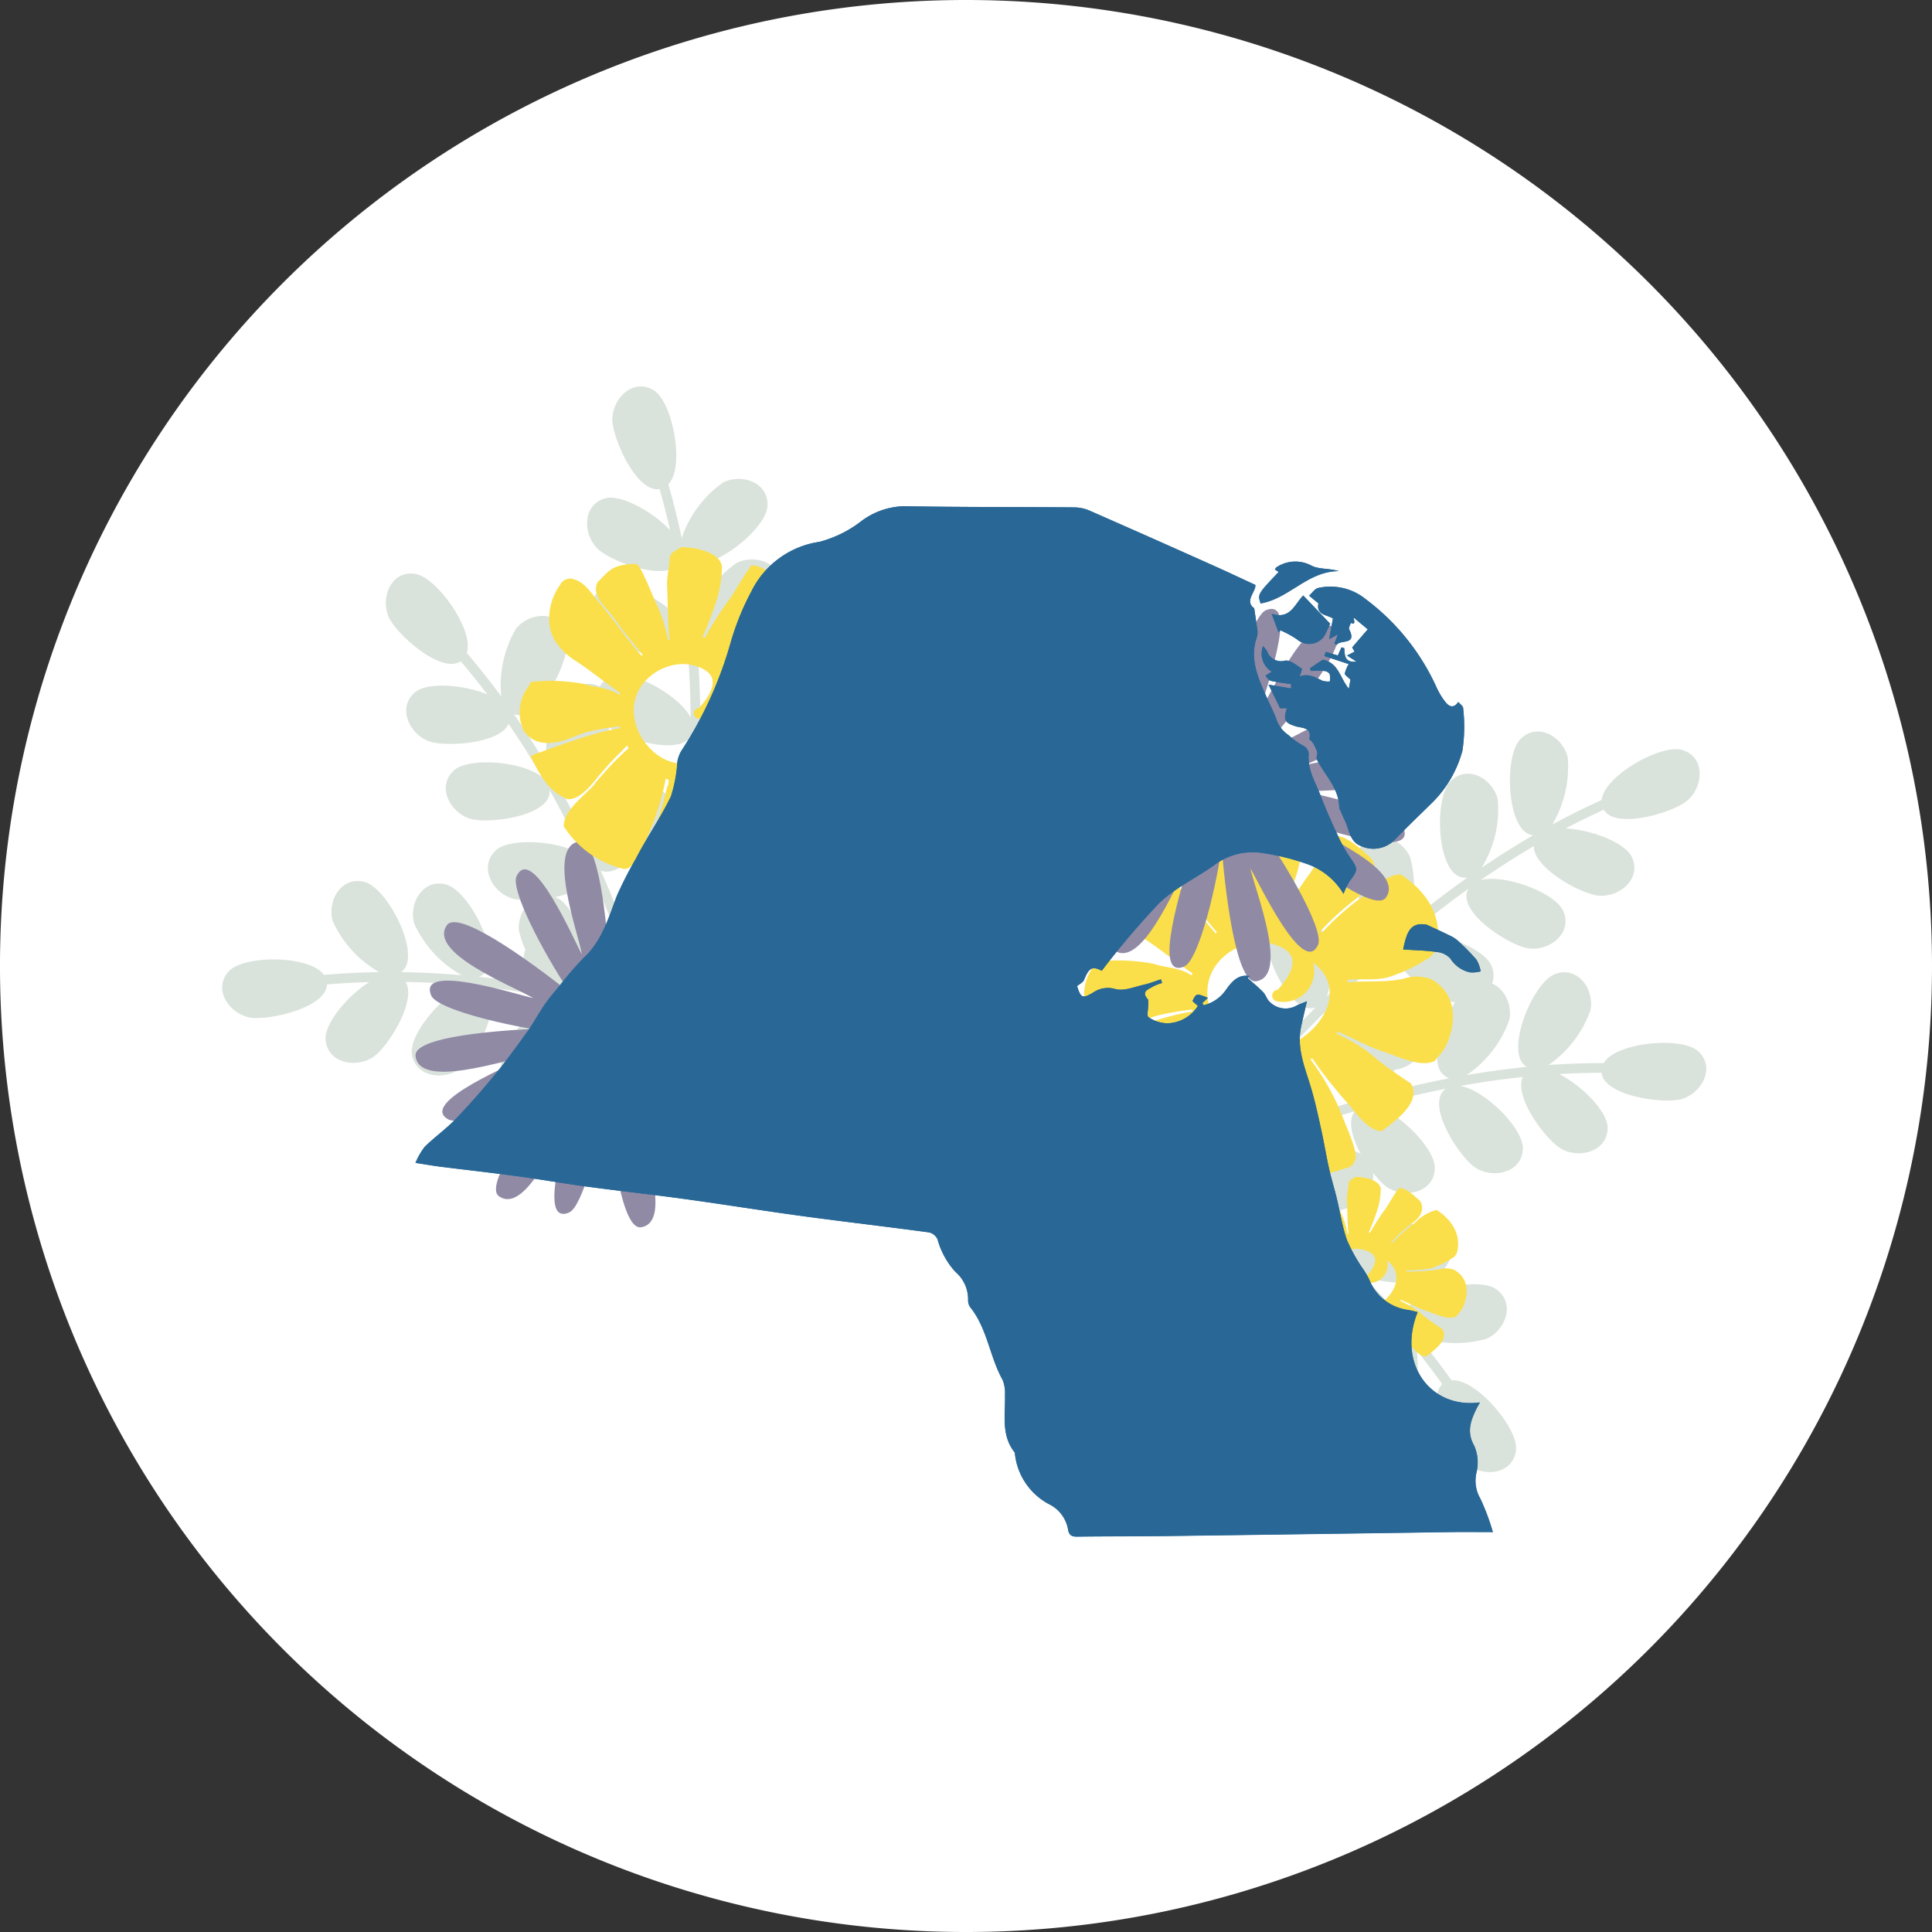 <svg xmlns="http://www.w3.org/2000/svg" xmlns:xlink="http://www.w3.org/1999/xlink" width="199.999" height="200" viewBox="0 0 199.999 200">
  <rect x="0" y="0" width="199.999" height="200" fill="#333333" stroke="none"/>
  <defs>
    <clipPath id="clip-path">
      <rect id="Rectangle_5257" data-name="Rectangle 5257" width="185.432" height="185.432" fill="none"/>
    </clipPath>
    <clipPath id="clip-path-2">
      <rect id="Rectangle_5261" data-name="Rectangle 5261" width="153.634" height="119.082" fill="none"/>
    </clipPath>
  </defs>
  <g id="Group_55045" data-name="Group 55045" transform="translate(-68.002 -170)">
    <g id="Group_52243" data-name="Group 52243" transform="translate(-39.998 -46.63)">
      <path id="Path_150511" data-name="Path 150511" d="M713.326,370.958a100,100,0,1,1-100-100,100,100,0,0,1,100,100" transform="translate(-405.327 -54.328)" fill="#fff"/>
      <g id="Group_52209" data-name="Group 52209" transform="translate(115.283 223.873)" opacity="0.8">
        <g id="Group_52208" data-name="Group 52208" transform="translate(0 0)">
          <g id="Group_52207" data-name="Group 52207" clip-path="url(#clip-path)">
            <path id="Path_150512" data-name="Path 150512" d="M703.767,368.654a92.716,92.716,0,1,1-92.715-92.715,92.716,92.716,0,0,1,92.715,92.715" transform="translate(-518.335 -275.938)" fill="#fff"/>
          </g>
        </g>
      </g>
    </g>
    <g id="Group_52249" data-name="Group 52249" transform="translate(91.002 210)">
      <g id="Group_52248" data-name="Group 52248" clip-path="url(#clip-path-2)">
        <path id="Path_150523" data-name="Path 150523" d="M22.622,24.553c.844-2.346-3.1-7.925-5.382-8.233-2.441-.329-3.559,2.426-2.7,4.457.725,1.723,5.428,5.985,7.46,4.6q1.43,1.683,2.755,3.431c-2.454-1.025-6.157-1.273-7.423-.27-1.924,1.524-.738,4.271,1.3,5.088,1.639.657,7.374.348,8.322-1.763q1.849,2.7,3.487,5.519c-2.023-1.675-7.591-2.09-9.121-.72-1.83,1.636-.485,4.311,1.6,5,1.838.613,8.537-.228,8.292-2.938q1.878,3.356,3.5,6.85c-2.086-1.619-7.525-2.006-9.036-.655-1.828,1.636-.485,4.311,1.6,5,1.742.581,7.844-.144,8.273-2.525q1.739,3.891,3.224,7.9c-1.74-1.883-7.786-2.41-9.391-.974-1.828,1.636-.485,4.311,1.6,5,1.777.593,8.1-.175,8.294-2.675,1.987,5.479,3.684,11.08,5.236,16.682.176.636,1.163.4.987-.239-1.535-5.538-3.212-11.07-5.168-16.49a1.839,1.839,0,0,0,.5.3c2.322.947,7.673-3.769,7.7-6.149.033-2.473-2.825-3.311-4.729-2.25-1.308.729-3.946,4.231-4.049,6.541q-1.509-4.05-3.255-7.991a1.957,1.957,0,0,0,.3.082c2.455.48,6.789-5.2,6.363-7.542-.442-2.436-3.4-2.7-5.063-1.291a11.684,11.684,0,0,0-2.735,6.265q-1.653-3.486-3.549-6.841a1.673,1.673,0,0,0,.89.252c2.5.031,5.746-6.341,4.91-8.576-.868-2.323-3.823-2.054-5.2-.363a11.516,11.516,0,0,0-1.505,7.121q-1.6-2.694-3.383-5.282a1.888,1.888,0,0,0,.486.071c2.5.032,5.746-6.34,4.91-8.576-.868-2.322-3.823-2.054-5.2-.363a11.586,11.586,0,0,0-1.525,7.006q-1.687-2.293-3.551-4.478" transform="translate(2.691 3.077)" fill="#dae3db"/>
        <path id="Path_150524" data-name="Path 150524" d="M40.19,10.132c1.738-1.786.454-8.5-1.5-9.721-2.085-1.309-4.243.737-4.3,2.939-.052,1.869,2.467,7.693,4.888,7.274q.606,2.124,1.089,4.263c-1.811-1.948-5.079-3.707-6.647-3.317-2.381.592-2.438,3.584-.923,5.17,1.221,1.277,6.569,3.368,8.306,1.837q.567,3.221.89,6.466c-1.148-2.361-6.045-5.042-8-4.428-2.343.734-2.224,3.725-.618,5.217,1.419,1.32,7.868,3.324,8.765.756q.321,3.832.354,7.685c-1.23-2.337-6.023-4.94-7.957-4.334-2.342.734-2.224,3.725-.617,5.218,1.345,1.249,7.2,3.112,8.576,1.122-.018,2.841-.136,5.685-.334,8.529-.8-2.436-6.09-5.415-8.146-4.771-2.342.732-2.224,3.723-.617,5.217,1.372,1.274,7.448,3.192,8.658,1-.458,5.81-1.229,11.611-2.134,17.353-.1.651.894.843,1,.191.894-5.677,1.655-11.409,2.117-17.151a1.847,1.847,0,0,0,.333.481c1.721,1.822,8.544-.258,9.558-2.412,1.052-2.237-1.2-4.182-3.375-4-1.492.122-5.341,2.22-6.392,4.28.2-2.873.321-5.749.342-8.621a1.967,1.967,0,0,0,.235.2c2.036,1.452,8.33-1.922,8.913-4.235.6-2.4-1.979-3.871-4.076-3.27a11.686,11.686,0,0,0-5.082,4.572q-.061-3.857-.4-7.7a1.685,1.685,0,0,0,.707.6c2.261,1.06,7.855-3.4,8.017-5.778.17-2.474-2.631-3.451-4.588-2.482a11.518,11.518,0,0,0-4.317,5.861c-.226-2.077-.52-4.148-.9-6.209a1.86,1.86,0,0,0,.414.266c2.261,1.063,7.853-3.4,8.017-5.776.17-2.473-2.631-3.451-4.588-2.482a11.59,11.59,0,0,0-4.287,5.747q-.587-2.785-1.38-5.546" transform="translate(6 0)" fill="#dae3db"/>
        <path id="Path_150525" data-name="Path 150525" d="M10.533,52.792c-1.418-2.05-8.25-2.082-9.828-.4-1.685,1.794-.093,4.306,2.057,4.79,1.824.411,8.025-.94,8.079-3.4q2.2-.187,4.393-.25c-2.261,1.4-4.614,4.27-4.534,5.885.122,2.451,3.048,3.083,4.9,1.9,1.487-.951,4.57-5.8,3.4-7.8q3.27.064,6.517.371c-2.538.673-6.111,4.962-5.886,7,.267,2.439,3.226,2.9,5,1.611,1.567-1.14,4.776-7.082,2.428-8.456q3.823.421,7.61,1.131c-2.531.758-6.006,4.96-5.785,6.974.27,2.439,3.226,2.9,5,1.61,1.485-1.078,4.44-6.467,2.752-8.2q4.176.849,8.3,1.97c-2.544.321-6.485,4.935-6.248,7.076.269,2.438,3.225,2.9,5,1.61,1.516-1.1,4.565-6.694,2.643-8.305,5.614,1.567,11.157,3.44,16.619,5.433.619.226,1-.714.379-.94-5.4-1.97-10.877-3.82-16.424-5.378a1.83,1.83,0,0,0,.537-.234c2.12-1.339,1.391-8.434-.528-9.843-1.992-1.463-4.336.374-4.578,2.542-.168,1.487,1.15,5.668,2.97,7.1-2.782-.75-5.58-1.422-8.4-1.995a2.057,2.057,0,0,0,.239-.194c1.818-1.719-.283-8.544-2.441-9.561-2.24-1.056-4.178,1.2-3.993,3.37a11.681,11.681,0,0,0,3.509,5.867q-3.8-.681-7.629-1.087a1.674,1.674,0,0,0,.723-.579c1.477-2.014-1.822-8.361-4.128-8.979-2.394-.643-3.892,1.918-3.318,4.024A11.522,11.522,0,0,0,24.8,52.818c-2.082-.177-4.17-.288-6.265-.316a1.867,1.867,0,0,0,.341-.354c1.477-2.015-1.821-8.361-4.126-8.979-2.394-.643-3.893,1.918-3.319,4.024A11.59,11.59,0,0,0,16.242,52.5q-2.848.041-5.709.288" transform="translate(0 8.132)" fill="#dae3db"/>
        <path id="Path_150526" data-name="Path 150526" d="M128.574,60.416c1.238-2.164,8.044-2.778,9.757-1.241,1.833,1.644.461,4.283-1.639,4.949-1.781.565-8.075-.252-8.34-2.7q-2.208,0-4.4.126c2.372,1.2,4.961,3.861,5.019,5.477.087,2.453-2.774,3.331-4.716,2.311-1.563-.821-5.047-5.388-4.054-7.479q-3.253.341-6.461.925c2.587.454,6.512,4.422,6.462,6.476-.059,2.454-2.967,3.163-4.844,2.031-1.66-1-5.363-6.647-3.142-8.217q-3.772.745-7.484,1.776c2.586.539,6.407,4.428,6.358,6.454-.061,2.454-2.967,3.165-4.846,2.032-1.572-.949-4.976-6.065-3.442-7.937q-4.089,1.2-8.107,2.671c2.563.1,6.883,4.363,6.831,6.516-.059,2.454-2.967,3.165-4.844,2.031-1.6-.968-5.121-6.279-3.343-8.048-5.459,2.04-10.823,4.381-16.094,6.831-.6.278-1.056-.627-.458-.9C82,72.075,87.3,69.765,92.7,67.739a1.837,1.837,0,0,1-.555-.188c-2.227-1.153-2.107-8.284-.315-9.852,1.861-1.629,4.351,0,4.779,2.141.294,1.468-.662,5.746-2.354,7.324,2.708-.986,5.439-1.894,8.195-2.7a2.042,2.042,0,0,1-.254-.172c-1.957-1.559-.447-8.537,1.616-9.734,2.142-1.242,4.266.837,4.267,3.017a11.691,11.691,0,0,1-3,6.145q3.725-1,7.509-1.733a1.67,1.67,0,0,1-.769-.516c-1.644-1.881,1.1-8.486,3.345-9.3,2.33-.845,4.042,1.578,3.65,3.726a11.524,11.524,0,0,1-4.445,5.765c2.058-.354,4.13-.643,6.215-.85a1.83,1.83,0,0,1-.371-.325c-1.643-1.881,1.1-8.486,3.345-9.3,2.33-.845,4.043,1.578,3.651,3.726a11.6,11.6,0,0,1-4.345,5.7q2.841-.2,5.712-.2" transform="translate(14.447 9.633)" fill="#dae3db"/>
        <path id="Path_150527" data-name="Path 150527" d="M126.705,37.136c.232-2.481,6.174-5.856,8.371-5.165,2.348.739,2.19,3.709.554,5.183-1.389,1.252-7.456,3.111-8.708,1q-2.01.915-3.952,1.934c2.658.115,6.114,1.463,6.836,2.91,1.093,2.2-1.148,4.18-3.338,4.054-1.763-.1-6.824-2.818-6.785-5.132q-2.819,1.657-5.5,3.514c2.543-.656,7.759,1.334,8.563,3.223.961,2.259-1.393,4.109-3.571,3.853-1.925-.225-7.631-3.834-6.259-6.182q-3.126,2.24-6.08,4.712c2.577-.579,7.666,1.383,8.459,3.247.961,2.259-1.392,4.109-3.571,3.853-1.822-.213-7.039-3.463-6.416-5.8q-3.226,2.785-6.276,5.785c2.376-.967,8.071,1.126,8.915,3.108.959,2.258-1.393,4.107-3.571,3.853-1.862-.219-7.26-3.6-6.372-5.947C93.876,63.25,89.96,67.6,86.174,72.012c-.429.5-1.221-.134-.792-.636,3.742-4.361,7.612-8.657,11.685-12.732a1.8,1.8,0,0,1-.584.058c-2.5-.128-5.343-6.67-4.361-8.839,1.021-2.253,3.964-1.8,5.237-.027.874,1.215,1.774,5.505.887,7.642q3.085-3.026,6.341-5.851a2.07,2.07,0,0,1-.3-.051c-2.426-.61-3.937-7.588-2.555-9.531,1.436-2.017,4.23-1,5.132.982a11.688,11.688,0,0,1-.185,6.833q2.976-2.454,6.119-4.684a1.668,1.668,0,0,1-.913-.15c-2.274-1.033-2.507-8.181-.8-9.851,1.771-1.733,4.333-.234,4.863,1.883a11.516,11.516,0,0,1-1.663,7.087c1.729-1.173,3.5-2.293,5.307-3.344a1.939,1.939,0,0,1-.471-.141c-2.274-1.033-2.507-8.181-.8-9.849,1.773-1.733,4.333-.235,4.865,1.882a11.589,11.589,0,0,1-1.6,6.99q2.5-1.359,5.118-2.545" transform="translate(16.099 5.674)" fill="#dae3db"/>
        <path id="Path_150528" data-name="Path 150528" d="M113.761,91.952c2.48-.25,6.934,4.931,6.68,7.22-.273,2.447-3.218,2.864-4.98,1.541-1.5-1.121-4.488-6.718-2.653-8.353q-1.284-1.8-2.658-3.506c.4,2.631-.259,6.282-1.541,7.267-1.945,1.5-4.323-.321-4.621-2.5-.239-1.749,1.453-7.238,3.732-7.644q-2.168-2.448-4.508-4.722c1.133,2.369.184,7.87-1.515,9.022-2.032,1.378-4.3-.575-4.469-2.762-.149-1.932,2.294-8.227,4.862-7.331q-2.8-2.637-5.794-5.06c1.064,2.418.119,7.788-1.559,8.926-2.032,1.377-4.3-.577-4.468-2.763-.141-1.831,2.044-7.575,4.458-7.414q-3.354-2.63-6.884-5.045c1.405,2.146.449,8.138-1.334,9.347-2.032,1.377-4.3-.577-4.468-2.763-.145-1.869,2.135-7.818,4.608-7.4-4.833-3.256-9.854-6.263-14.911-9.128-.574-.326-.1-1.224.471-.9,5,2.832,9.96,5.8,14.743,9.016a1.87,1.87,0,0,1-.17-.561c-.355-2.482,5.519-6.528,7.836-5.981,2.406.568,2.526,3.543,1.034,5.133-1.024,1.091-5.061,2.8-7.328,2.341q3.563,2.447,6.962,5.1a2,2,0,0,1-.007-.307c.131-2.5,6.688-5.325,8.86-4.342,2.256,1.021,1.8,3.958.024,5.226a11.689,11.689,0,0,1-6.741,1.133q2.98,2.448,5.773,5.1a1.665,1.665,0,0,1-.027-.925c.577-2.431,7.545-4.035,9.512-2.681,2.041,1.405,1.064,4.207-.912,5.136a11.533,11.533,0,0,1-7.274-.269q2.227,2.2,4.3,4.564a1.818,1.818,0,0,1,.049-.489c.575-2.431,7.545-4.035,9.511-2.681,2.042,1.405,1.065,4.207-.911,5.136a11.6,11.6,0,0,1-7.167-.221q1.815,2.193,3.483,4.532" transform="translate(13.497 10.937)" fill="#dae3db"/>
        <path id="Path_150529" data-name="Path 150529" d="M105.415,85.565c.584.618,1.31,1.836,2.2,1.865.7-.533,2.416-1.7,1.713-2.825.007,0-1.367-.889-2.007-1.433a9.028,9.028,0,0,0-2.382-1.5c.024-.038.046-.077.069-.115.927.385,1.758.874,2.724,1.185.787.253,2.209.971,3.024.54.137-.185.32-.385.405-.5.438-.495,1.493-3.081-.579-4.3a2.367,2.367,0,0,0-1.62-.065,24.252,24.252,0,0,1-3.35.227c0-.045-.011-.09-.017-.136a12.516,12.516,0,0,0,2.552-.209,9.9,9.9,0,0,0,2.36-1.167c.089-.109.182-.208.262-.323,0,0,1.043-2.453-1.968-4.5a.32.32,0,0,0-.169-.038,4.925,4.925,0,0,0-2.168,1.322,16.818,16.818,0,0,0-2.382,2.118c-.031-.027-.062-.055-.094-.081a16.616,16.616,0,0,1,2.1-1.914c.617-.476,1.2-.988,1.118-1.832a1.064,1.064,0,0,0-.468-.782s-1.258-1.263-1.963-1.089a1.7,1.7,0,0,1-.125.206c-.411.553-.775,1.26-1.265,1.972a20.9,20.9,0,0,0-1.547,2.416c-.051-.01-.1-.019-.153-.027a19.8,19.8,0,0,0,.739-1.865,7.816,7.816,0,0,0,.508-2.573c-.006-.893-1.479-1.273-2.394-1.3.128,0,.053,0-.176-.018-.359.244-.749.3-.77.793-.025.577-.185,1.114-.157,1.7.056,1.115.029,2.309.159,3.413-.034.01-.069.021-.1.033a8.831,8.831,0,0,0-.8-2.46c-.36-.83-.98-2.4-1.22-2.4a2.688,2.688,0,0,0-2.46,1.152c-.432.919.542,1.581,1.019,2.264.581.832,1.205,1.6,1.856,2.372-.025.021-.05.043-.074.065-.974-1.1-1.776-2.323-2.734-3.432-.462-.535-.844-1.22-1.548-1.434a.713.713,0,0,0-.915.344,3.76,3.76,0,0,0-.694,2.16,2.735,2.735,0,0,0,.33,1.333,4.227,4.227,0,0,0,1.255,1.286c1.01.64,1.931,1.424,2.925,2.091-.012.045-.023.09-.032.137a7.873,7.873,0,0,0-2.246-.692,11.773,11.773,0,0,0-3.388-.137,1.664,1.664,0,0,1-.185.321l0,.009-.017.013a2.733,2.733,0,0,0-.254,2.794,2.036,2.036,0,0,0,2.357.649c.593-.147,1.14-.445,1.732-.6a17.318,17.318,0,0,1,2.02-.347c.01.039.018.08.027.118A34.965,34.965,0,0,0,91.06,82c-.133.044-.317.183-.33.16a5.513,5.513,0,0,0,2.021,2.571c.044.014.246.128.276.143.693.146,1.436-.717,1.813-1.158a18.389,18.389,0,0,1,1.787-1.963l-.007-.011a2.478,2.478,0,0,0,.27-.277c.033.058.067.117.1.174a18.65,18.65,0,0,0-2.2,2.334c-.594.675-1.953,1.639-1.933,2.648a6.226,6.226,0,0,0,3.8,2.707c.571.125.988-.957,1.129-1.244a15.456,15.456,0,0,0,1.57-4.5c.064.025.131.046.2.068,0,.082-.011.165-.015.247a4.116,4.116,0,0,0-.225.806l-.023,0a9.189,9.189,0,0,1-.832,2.353c-.391.849-1.106,1.685-.638,2.655a2.1,2.1,0,0,0,.567.736,4.028,4.028,0,0,0,2.026.875c.08-.01.118.024.153-.013a4.7,4.7,0,0,0,.657-1.658,10.3,10.3,0,0,0,.358-1.827,15.3,15.3,0,0,0-.16-3.969l.147-.017c.258,1.233-.031,2.531.252,3.736.138.591.744,2.814,1.689,2.611.442-.1.55-.126.72-.177l1.5-.453c.2-.21.108.029.311-.394.214-.447-.483-1.878-.89-2.953a14.65,14.65,0,0,0-1.746-3.011c.036-.021.07-.045.106-.068a25.2,25.2,0,0,0,1.906,2.441m-6.753-3.622a3.178,3.178,0,0,1-.605-4.591,3.339,3.339,0,0,1,2.2-1.064,2.7,2.7,0,0,1,1.072.138q1.965.638.144,2.657a.342.342,0,0,0-.089.668,1.827,1.827,0,0,0,2.246-1.668,1.964,1.964,0,0,0-.056-.6c3.09,2.332-1.87,6.946-4.911,4.458" transform="translate(17.003 12.995)" fill="#fadf4a"/>
        <path id="Path_150530" data-name="Path 150530" d="M102,66.761c1.022,1.084,2.3,3.219,3.863,3.27,1.222-.933,4.233-2.98,3-4.95.013,0-2.4-1.559-3.519-2.513a15.89,15.89,0,0,0-4.175-2.636c.042-.067.082-.134.121-.2,1.625.675,3.081,1.532,4.774,2.077,1.379.445,3.872,1.7,5.3.947.239-.326.56-.678.711-.871.767-.867,2.615-5.4-1.015-7.547a4.151,4.151,0,0,0-2.841-.113c-1.941.465-3.9.2-5.87.4-.01-.08-.019-.159-.031-.239,1.494-.19,3.026.126,4.475-.367a17.4,17.4,0,0,0,4.137-2.045c.155-.193.317-.365.459-.567,0,0,1.826-4.3-3.45-7.883a.532.532,0,0,0-.295-.067c-1.348.118-2.783,1.487-3.8,2.316a29.4,29.4,0,0,0-4.175,3.715c-.053-.049-.109-.1-.165-.144a29.147,29.147,0,0,1,3.684-3.354c1.082-.833,2.11-1.732,1.958-3.212a1.86,1.86,0,0,0-.821-1.371s-2.2-2.212-3.438-1.909a3.478,3.478,0,0,1-.22.363c-.722.968-1.36,2.208-2.218,3.457a36.676,36.676,0,0,0-2.711,4.235c-.089-.018-.177-.034-.267-.049.505-1.071.912-2.186,1.3-3.269a13.728,13.728,0,0,0,.889-4.51c-.011-1.564-2.593-2.233-4.2-2.28.225.007.093,0-.308-.033-.63.428-1.314.535-1.352,1.391-.043,1.011-.325,1.951-.273,2.988.1,1.956.05,4.048.277,5.982-.059.018-.119.039-.178.059a15.506,15.506,0,0,0-1.41-4.312c-.632-1.455-1.718-4.2-2.139-4.206-2.84-.037-3.217,1.027-4.311,2.019-.757,1.61.951,2.771,1.787,3.967,1.018,1.459,2.113,2.8,3.251,4.157-.044.038-.087.075-.128.114-1.706-1.931-3.114-4.072-4.795-6.015-.81-.938-1.479-2.138-2.712-2.514a1.251,1.251,0,0,0-1.6.6,6.59,6.59,0,0,0-1.217,3.785,4.756,4.756,0,0,0,.58,2.336,7.348,7.348,0,0,0,2.2,2.254c1.774,1.121,3.386,2.5,5.126,3.666-.019.08-.038.159-.055.24-1.271-.857-2.554-.753-3.937-1.213a20.56,20.56,0,0,0-5.938-.239,3.009,3.009,0,0,1-.325.561l0,.018a.253.253,0,0,0-.029.021,4.786,4.786,0,0,0-.446,4.9c1,1.391,2.482,1.547,4.131,1.138,1.04-.257,2-.779,3.036-1.058a30.721,30.721,0,0,1,3.54-.609c.017.069.031.139.049.208-3.1.427-8,2.388-9.445,2.862-.235.077-.559.322-.58.281.938,1.765,1.694,3.465,3.542,4.508.076.026.43.226.484.251,1.215.256,2.518-1.255,3.178-2.029A31.929,31.929,0,0,1,86.6,60.08l-.013-.02a4.336,4.336,0,0,0,.473-.484c.057.1.115.2.177.3a32.527,32.527,0,0,0-3.855,4.092c-1.043,1.182-3.423,2.872-3.389,4.64a10.922,10.922,0,0,0,6.654,4.745c1,.219,1.732-1.677,1.979-2.179a27.079,27.079,0,0,0,2.753-7.891c.113.042.228.081.344.118-.008.145-.017.29-.026.435a7.146,7.146,0,0,0-.395,1.411l-.039,0A16.067,16.067,0,0,1,89.8,69.368c-.686,1.49-1.938,2.954-1.12,4.653a3.676,3.676,0,0,0,1,1.291c.354.335,2.466,1.66,3.55,1.532.138-.015.207.043.269-.023a8.234,8.234,0,0,0,1.152-2.907,17.913,17.913,0,0,0,.628-3.2A26.939,26.939,0,0,0,95,63.756c.087-.008.172-.019.258-.029.452,2.16-.055,4.436.441,6.548.243,1.035,1.305,4.932,2.96,4.576.776-.166.967-.22,1.264-.309l2.634-.794c.355-.369.189.05.546-.692.376-.782-.845-3.291-1.561-5.175a25.707,25.707,0,0,0-3.06-5.278c.062-.038.122-.078.184-.118A44.242,44.242,0,0,0,102,66.761M90.166,60.413c-2.4-1.963-3.32-5.591-1.062-8.048A5.875,5.875,0,0,1,92.96,50.5a4.782,4.782,0,0,1,1.881.243q3.445,1.118.251,4.658a.6.6,0,0,0-.156,1.171,3.2,3.2,0,0,0,3.936-2.925,3.456,3.456,0,0,0-.1-1.047c5.415,4.088-3.279,12.176-8.608,7.814" transform="translate(14.173 7.064)" fill="#fadf4a"/>
        <path id="Path_150531" data-name="Path 150531" d="M86.3,56.611c1.354-.566,3.074-7.024,3.876-12.253.5,6.02,1.655,14.063,3.555,13.786,3.444-.5-.007-9.154-.59-11.687.8,1.267,5.488,11.381,7.015,7.9.7-1.589-3.914-9.5-7.257-13.734,4.469,3.94,12.946,10.654,14.261,8.873,2.07-2.8-6.505-6.441-8.715-7.811,1.467.322,11.947,4.117,10.551.581-.478-1.211-5.591-2.806-10.378-3.784,5.675-.12,12.1-.707,11.988-2.413-.225-3.474-9.128-.728-11.7-.35,1.328-.7,11.784-4.558,8.438-6.359-1.482-.8-9.288,2.9-13.853,5.857,4.025-4.545,10.189-12.311,8.5-13.589-2.778-2.1-6.506,6.442-7.9,8.637.336-1.462,4.235-11.9.686-10.544-1.375.528-3.3,6.976-4.255,12.188C90.2,25.9,89.286,17.987,87.4,18.2c-3.459.4-.271,9.152.234,11.7-.764-1.291-5.14-11.541-6.773-8.109-.649,1.362,2.573,7.627,5.538,12.088-4.755-3.773-11.645-8.612-12.757-7.007-1.983,2.86,6.7,6.241,8.947,7.543-1.475-.277-12.064-3.753-10.563-.262.512,1.192,5.633,2.625,10.432,3.459C76.753,37.9,70.237,38.682,70.4,40.4c.329,3.465,9.144.451,11.7,0-1.307.739-11.641,4.912-8.241,6.612,1.474.737,8.879-3.022,13.387-6.08-3.882,4.641-9.962,12.756-8.212,14,2.84,2.011,6.308-6.636,7.632-8.872-.292,1.473-3.873,12.026-.367,10.56" transform="translate(13.293 3.436)" fill="#908aa5"/>
        <path id="Path_150532" data-name="Path 150532" d="M32.735,78.032c1.354-.566,3.074-7.024,3.876-12.253.5,6.02,1.655,14.063,3.555,13.786,3.444-.5-.007-9.154-.59-11.687.8,1.267,5.488,11.381,7.015,7.9.7-1.589-3.914-9.5-7.257-13.734C43.8,65.983,52.281,72.7,53.6,70.917c2.07-2.8-6.505-6.441-8.715-7.811,1.467.322,11.946,4.117,10.551.581-.478-1.211-5.591-2.806-10.378-3.784,5.675-.12,12.1-.707,11.988-2.413-.225-3.474-9.128-.728-11.7-.35,1.328-.7,11.784-4.558,8.438-6.359-1.482-.8-9.288,2.9-13.853,5.857,4.025-4.545,10.189-12.311,8.5-13.589-2.778-2.1-6.506,6.442-7.9,8.637.336-1.462,4.235-11.9.686-10.544-1.375.528-3.3,6.976-4.255,12.188-.326-6.012-1.238-13.922-3.124-13.706-3.459.4-.271,9.152.234,11.7-.764-1.291-5.14-11.541-6.773-8.109-.649,1.362,2.573,7.628,5.538,12.088-4.755-3.773-11.645-8.612-12.757-7.007-1.983,2.86,6.7,6.241,8.947,7.543-1.475-.277-12.064-3.753-10.563-.262.512,1.192,5.633,2.625,10.432,3.459-5.705.284-12.221,1.065-12.058,2.782.329,3.465,9.144.451,11.7,0-1.307.739-11.641,4.912-8.241,6.612,1.474.737,8.879-3.022,13.387-6.08-3.882,4.641-9.962,12.756-8.212,14,2.84,2.011,6.308-6.636,7.632-8.872-.292,1.473-3.873,12.026-.367,10.56" transform="translate(3.178 7.481)" fill="#908aa5"/>
        <path id="Path_150533" data-name="Path 150533" d="M50.87,41.183c.946,1,2.127,2.983,3.578,3.03,1.133-.865,3.924-2.762,2.783-4.588.012,0-2.22-1.444-3.26-2.329a14.752,14.752,0,0,0-3.87-2.442c.039-.062.076-.125.113-.187,1.505.625,2.856,1.419,4.424,1.925,1.278.413,3.588,1.579,4.912.877.221-.3.518-.627.659-.807.711-.8,2.424-5.006-.94-6.993a3.839,3.839,0,0,0-2.633-.1c-1.8.43-3.618.188-5.44.369-.01-.074-.018-.147-.029-.221,1.385-.176,2.8.117,4.147-.34a16.132,16.132,0,0,0,3.834-1.895c.144-.178.295-.338.424-.525,0,0,1.693-3.984-3.2-7.305h0a.5.5,0,0,0-.273-.061c-1.249.109-2.579,1.378-3.522,2.146a27.244,27.244,0,0,0-3.868,3.443c-.05-.045-.1-.089-.153-.133a26.939,26.939,0,0,1,3.414-3.108c1-.773,1.954-1.6,1.814-2.977a1.722,1.722,0,0,0-.761-1.27s-2.042-2.051-3.187-1.77a3,3,0,0,1-.2.336c-.669.9-1.26,2.046-2.055,3.2a34.034,34.034,0,0,0-2.512,3.924c-.082-.015-.164-.032-.247-.044.467-.994.844-2.027,1.2-3.03a12.762,12.762,0,0,0,.824-4.18c-.01-1.449-2.4-2.069-3.89-2.113.209.006.087,0-.284-.031-.585.4-1.217.5-1.253,1.289-.04.937-.3,1.808-.253,2.769.09,1.812.046,3.751.257,5.543-.056.017-.111.036-.165.055a14.338,14.338,0,0,0-1.307-3.994c-.586-1.349-1.592-3.893-1.983-3.9-2.631-.036-2.98.951-3.994,1.87-.7,1.492.882,2.569,1.656,3.677.944,1.351,1.958,2.59,3.014,3.852-.04.034-.081.07-.12.106-1.58-1.789-2.884-3.773-4.441-5.574-.751-.869-1.371-1.981-2.513-2.33a1.159,1.159,0,0,0-1.486.56,6.1,6.1,0,0,0-1.128,3.507,4.4,4.4,0,0,0,.537,2.165,6.8,6.8,0,0,0,2.038,2.089c1.643,1.039,3.136,2.315,4.749,3.4-.018.074-.036.147-.051.222-1.177-.794-2.366-.7-3.647-1.123a19.085,19.085,0,0,0-5.5-.222,2.833,2.833,0,0,1-.3.521l0,.017a.148.148,0,0,0-.027.02,4.433,4.433,0,0,0-.413,4.538c.927,1.289,2.3,1.434,3.828,1.053.964-.238,1.852-.72,2.814-.981a28.529,28.529,0,0,1,3.281-.562c.014.063.027.128.044.191-2.871.4-7.415,2.214-8.752,2.652-.219.073-.517.3-.537.26.869,1.636,1.57,3.211,3.281,4.176.071.025.4.209.449.233,1.125.238,2.332-1.164,2.945-1.881a29.849,29.849,0,0,1,2.9-3.188l-.012-.018a4.02,4.02,0,0,0,.439-.449c.053.1.107.189.164.282A30.105,30.105,0,0,0,33.611,38.6c-.967,1.1-3.173,2.662-3.141,4.3a10.122,10.122,0,0,0,6.166,4.4c.927.2,1.6-1.555,1.834-2.02a25.091,25.091,0,0,0,2.55-7.312c.1.039.213.075.32.109l-.025.4a6.656,6.656,0,0,0-.366,1.308l-.036,0A14.875,14.875,0,0,1,39.563,43.6c-.635,1.38-1.8,2.738-1.038,4.313a3.416,3.416,0,0,0,.923,1.2c.328.31,2.285,1.537,3.289,1.419.128-.014.193.04.25-.02a7.653,7.653,0,0,0,1.068-2.694,16.69,16.69,0,0,0,.581-2.966,24.959,24.959,0,0,0-.26-6.448c.081-.007.159-.018.239-.027.42,2-.051,4.111.409,6.069.225.959,1.21,4.57,2.744,4.241.718-.156.9-.2,1.17-.288l2.442-.735c.329-.342.175.046.505-.641.348-.725-.783-3.051-1.447-4.8A23.794,23.794,0,0,0,47.6,37.329l.171-.109a41.047,41.047,0,0,0,3.1,3.964M39.9,35.3c-2.22-1.819-3.077-5.181-.983-7.457a5.437,5.437,0,0,1,3.572-1.729,4.433,4.433,0,0,1,1.742.223q3.194,1.038.234,4.318a.554.554,0,0,0-.145,1.084,2.968,2.968,0,0,0,3.647-2.709,3.187,3.187,0,0,0-.09-.971C52.9,31.847,44.839,39.342,39.9,35.3" transform="translate(4.891 2.64)" fill="#fadf4a"/>
        <path id="Path_150534" data-name="Path 150534" d="M108.362,28.069c.078-.287.288-.777.213-.826-.541-.35-1.183-.906-1.712-.83A1.516,1.516,0,0,1,105,25.465a3.257,3.257,0,0,0-.433-.555,2.187,2.187,0,0,0,.907,2.651c-.2.125-.429.267-.659.409.172.183.317.48.521.528.7.165,1.419.243,2.133.354,0,.147.007.3.012.445l-2.341-.392c.383.78.78,1.589,1.2,2.444h.707c-.422,1.217-.208,1.534.936,1.877.607.183,1.673.077,1.385,1.308-.018.078.238.195.313.325a4.58,4.58,0,0,1,.489,1c.069.247-.128.593-.023.8.836,1.655,2.33,3,2.313,5.054,0,.026.043.051.056.081.169.379.323.766.508,1.138.466.946.5,2.208,1.657,2.67a3.1,3.1,0,0,0,3.633-.75c1.19-1.229,2.428-2.413,3.65-3.612a11.934,11.934,0,0,0,3.243-5.48,16.5,16.5,0,0,0,.076-4.432c0-.206-.316-.407-.5-.63-.509.742-.988.442-1.343-.008a7.407,7.407,0,0,1-.938-1.574,23.548,23.548,0,0,0-7.309-9.068,5.791,5.791,0,0,0-4.9-1.153c-.355.073-.635.524-.95.8.227.188.455.373.68.564.1.086.289.2.277.266-.209,1.186.856,1.134,1.511,1.53-.121.66-.241,1.309-.394,2.136l.911-.493c-.15.388-.259.672-.367.956l.241.139c.354-.6,2.143.089,1.286-1.623-.076-.152.111-.437.175-.66.657.306.189-.527.315-.53l1.437,1.2L113.8,25.049l.25.437-.78.4c.38.247.6.39.982.636-1.3.119-1.208-.706-1.272-1.4l-.287-.086c-.15.336-.3.672-.379.848l-1.242-.378-.153.434,2.525.835a3.125,3.125,0,0,0-.405.971c-.01.176.327.369.584.632-.033.184-.094.52-.17.946-.926-1.122-1.065-2.7-2.7-3l-1.316.881c.026.089.053.18.081.269.473,0,.95-.03,1.419.014a.727.727,0,0,1,.533.316,2.128,2.128,0,0,1,.013.769,2.227,2.227,0,0,1-.743-.068c-.758-.354-1.484-.816-2.374-.441m-4.591-9.487c-1.553-.717-2.905-1.359-4.274-1.97q-6.478-2.9-12.972-5.757a4.114,4.114,0,0,0-1.575-.3c-5.857-.045-11.716-.017-17.573-.118a7.675,7.675,0,0,0-4.321,1.488,12.124,12.124,0,0,1-4.416,2.2,9.352,9.352,0,0,0-7.012,5.08,27.216,27.216,0,0,0-2.165,5.324,40.584,40.584,0,0,1-5.106,11.245,3.293,3.293,0,0,0-.409,1.116,14.783,14.783,0,0,1-.663,3.583c-1.062,2.215-2.5,4.244-3.62,6.435a39.622,39.622,0,0,0-2,3.918c-.839,2.21-1.512,4.594-3.367,6.329a32.342,32.342,0,0,0-2.526,2.911c-.536.64-1.081,1.277-1.554,1.962-.634.918-1.158,1.913-1.808,2.819-1.093,1.523-2.2,3.041-3.387,4.488-1.293,1.574-2.64,3.111-4.055,4.576-.987,1.022-2.166,1.857-3.181,2.854a7.47,7.47,0,0,0-.95,1.655c1,.155,1.759.291,2.526.388,2.674.336,5.352.631,8.021.994,2.359.319,4.7.739,7.063,1.057,3.413.459,6.838.832,10.249,1.3,4.082.562,8.151,1.22,12.234,1.774,4.357.59,8.726,1.095,13.084,1.685a1.291,1.291,0,0,1,.869.728,8.211,8.211,0,0,0,1.852,3.362,3.715,3.715,0,0,1,1.31,2.882,1.233,1.233,0,0,0,.222.776c1.777,2.212,2,5.112,3.349,7.518a3.6,3.6,0,0,1,.246,1.594c.059,2.008-.424,4.1.98,5.887a.4.4,0,0,1,.052.195,6.7,6.7,0,0,0,3.638,5.247,3.6,3.6,0,0,1,1.857,2.555c.109.619.376.755.951.748,3.181-.039,6.364-.024,9.545-.065q14.587-.189,29.173-.405c1.472-.02,2.945,0,4.308,0a23.477,23.477,0,0,0-1.3-3.468,3.679,3.679,0,0,1-.392-2.727,4.345,4.345,0,0,0-.243-2.745c-.788-1.4-.386-2.538.2-3.758.111-.228.24-.446.39-.724-5.121.685-8.587-4.021-6.447-9.344a8.989,8.989,0,0,0-1.072-.241,5.019,5.019,0,0,1-3.924-3.115,8.2,8.2,0,0,0-.77-1.286,17.587,17.587,0,0,1-1.561-2.854c-.479-1.394-.7-2.877-1.047-4.318-.246-1.01-.561-2.007-.787-3.022-.3-1.342-.521-2.7-.816-4.043-.3-1.38-.6-2.765-.993-4.122-.613-2.132-1.578-4.2-1.1-6.5.175-.846.384-1.686.61-2.674-.447.184-.793.292-1.1.461a2.309,2.309,0,0,1-2.726-.386c-.306-.246-.411-.726-.693-1.018-.5-.518-1.068-.975-1.606-1.458l.18-.225c-1.233-.185-1.856.637-2.466,1.487A3.939,3.939,0,0,1,98.441,62.1l-.158-.216.575-.549c-1.189-.483-1.189-.483-1.589.332l.559.5a3.84,3.84,0,0,1-3.131,1.8,3.563,3.563,0,0,1-1.983-.632c-.195-.117-.021-.837-.025-1.28,0-.2.05-.465-.055-.586-.712-.83.1-1.018.553-1.311a4.852,4.852,0,0,1,.942-.366c-.043-.125-.087-.25-.13-.374a17.806,17.806,0,0,1-1.7.544c-1,.22-2.1.7-3,.466a2.7,2.7,0,0,0-2.329.371c-1.089.641-1.261.548-1.648-.684.254-.215.615-.373.719-.634.516-1.286.86-1.455,1.838-.953a84.814,84.814,0,0,1,5.927-6.988c1.661-1.6,3.871-2.614,5.767-3.985a6.588,6.588,0,0,1,5.036-1.2,24.434,24.434,0,0,1,4.527,1.126,7.11,7.11,0,0,1,3.77,3.09,7.071,7.071,0,0,1,.632-1.312c.883-1.176.879-1.266.049-2.458a14.891,14.891,0,0,1-1.24-2.2c-.638-1.373-1.264-2.756-1.8-4.17-.524-1.383-1.377-2.675-1.248-4.265a1.016,1.016,0,0,0-.4-.844,8,8,0,0,1-1.694-1.191,3.194,3.194,0,0,1-1.28-1.725c-.26-.7-.611-1.362-.912-2.046-.906-2.06-1.915-4.1-1.05-6.455a1.828,1.828,0,0,0-.006-.806c-.082-.665-.19-1.327-.3-2.095-1.058-.747.212-1.745.117-2.407m15.3,37.724c1.228.083,2.362.1,3.476.263a2.136,2.136,0,0,1,1.417.685,3.23,3.23,0,0,0,1.994,1.419,3.17,3.17,0,0,0,1.144-.1,3.822,3.822,0,0,0-.436-1.205,22.981,22.981,0,0,0-1.915-1.951,3.173,3.173,0,0,0-.785-.517c-.8-.4-1.618-.767-2.429-1.147-1.865-.378-2.134,1.07-2.466,2.551m-7.563-33.725c-1.033-1.084-1.888-1.983-2.776-2.916-.9.894-1.316,2.513-3.268,1.9.3.812.509,1.366.716,1.921l.181-.221a11.009,11.009,0,0,1,1.711.931,1.914,1.914,0,0,0,2.829-.32,10.089,10.089,0,0,0,.607-1.295m-5.321-5.343c-2.18,2.294-2.18,2.294-1.866,3.251,2.945-.491,4.869-3.336,8.084-3.343-.994-.316-2.091-.162-2.862-.592a3.52,3.52,0,0,0-3.55.176c-.078.037-.125.143-.2.238l.4.27" transform="translate(3.178 1.97)" fill="#296896"/>
        <path id="Path_150535" data-name="Path 150535" d="M103.771,18.582c.1.662-1.173,1.661-.115,2.407.113.768.22,1.43.3,2.095a1.827,1.827,0,0,1,0,.806c-.864,2.355.145,4.4,1.051,6.455.3.684.651,1.348.912,2.046a3.194,3.194,0,0,0,1.28,1.725,7.937,7.937,0,0,0,1.694,1.191,1.019,1.019,0,0,1,.4.844c-.128,1.591.724,2.883,1.248,4.265.536,1.414,1.161,2.8,1.8,4.17a14.784,14.784,0,0,0,1.24,2.2c.829,1.192.835,1.283-.05,2.458a7.065,7.065,0,0,0-.631,1.312,7.117,7.117,0,0,0-3.771-3.09,24.4,24.4,0,0,0-4.526-1.126,6.578,6.578,0,0,0-5.036,1.2c-1.9,1.371-4.107,2.386-5.767,3.985a84.6,84.6,0,0,0-5.929,6.988c-.977-.5-1.321-.333-1.837.953-.1.26-.465.418-.719.634.386,1.232.559,1.324,1.647.684a2.707,2.707,0,0,1,2.33-.371c.9.238,2-.246,3-.466.577-.127,1.131-.359,1.7-.544.044.125.087.25.13.374a4.841,4.841,0,0,0-.94.366c-.457.294-1.266.481-.554,1.31.1.122.052.388.055.586,0,.445-.169,1.165.025,1.282a3.588,3.588,0,0,0,1.983.632,3.84,3.84,0,0,0,3.131-1.8l-.558-.5c.4-.816.4-.816,1.588-.333l-.575.55c.053.071.106.144.158.216a3.931,3.931,0,0,0,2.253-1.542c.61-.85,1.233-1.673,2.466-1.487l-.18.225c.54.483,1.106.939,1.607,1.458.281.291.388.772.692,1.018a2.308,2.308,0,0,0,2.726.385c.313-.168.657-.276,1.106-.46-.227.988-.436,1.827-.61,2.674-.474,2.309.49,4.372,1.1,6.5.39,1.356.69,2.741.993,4.122.294,1.343.516,2.7.814,4.043.227,1.015.541,2.01.787,3.022.352,1.441.569,2.923,1.049,4.318a17.5,17.5,0,0,0,1.561,2.854,8.237,8.237,0,0,1,.77,1.286,5.018,5.018,0,0,0,3.923,3.115,8.83,8.83,0,0,1,1.074.241c-2.141,5.324,1.324,10.029,6.447,9.344-.151.278-.281.5-.39.724-.588,1.22-.99,2.36-.2,3.758a4.353,4.353,0,0,1,.243,2.745,3.668,3.668,0,0,0,.392,2.727,23.34,23.34,0,0,1,1.295,3.468c-1.364,0-2.835-.017-4.308,0q-14.585.2-29.171.405c-3.181.042-6.364.026-9.546.065-.574.007-.84-.128-.95-.748a3.6,3.6,0,0,0-1.858-2.556,6.7,6.7,0,0,1-3.637-5.246.4.4,0,0,0-.052-.195c-1.405-1.786-.92-3.879-.98-5.887a3.635,3.635,0,0,0-.246-1.594c-1.346-2.406-1.573-5.306-3.349-7.518a1.234,1.234,0,0,1-.223-.776,3.715,3.715,0,0,0-1.31-2.882,8.2,8.2,0,0,1-1.851-3.362,1.29,1.29,0,0,0-.87-.728c-4.357-.59-8.726-1.095-13.084-1.685-4.082-.554-8.152-1.211-12.233-1.774-3.412-.468-6.836-.842-10.249-1.3-2.36-.317-4.7-.738-7.064-1.058-2.669-.361-5.347-.656-8.02-.993-.768-.1-1.529-.233-2.526-.388a7.423,7.423,0,0,1,.95-1.655c1.014-1,2.193-1.832,3.181-2.854,1.415-1.465,2.76-3,4.054-4.576,1.189-1.447,2.3-2.965,3.388-4.489.649-.9,1.173-1.9,1.807-2.818.473-.685,1.019-1.322,1.555-1.962a32.329,32.329,0,0,1,2.525-2.911c1.856-1.736,2.529-4.119,3.368-6.329a39.265,39.265,0,0,1,2-3.92c1.119-2.19,2.558-4.219,3.619-6.434a14.841,14.841,0,0,0,.665-3.583,3.244,3.244,0,0,1,.409-1.116A40.618,40.618,0,0,0,49.463,24.53a27.143,27.143,0,0,1,2.165-5.324,9.345,9.345,0,0,1,7.012-5.08,12.133,12.133,0,0,0,4.416-2.2,7.672,7.672,0,0,1,4.321-1.488c5.856.1,11.716.073,17.573.118a4.123,4.123,0,0,1,1.575.3q6.5,2.846,12.972,5.757c1.367.611,2.721,1.253,4.273,1.97" transform="translate(3.178 1.97)" fill="#296896"/>
        <path id="Path_150536" data-name="Path 150536" d="M93.187,27.975c0-.149-.008-.3-.012-.445q.444-.392.89-.783c.889-.374,1.614.087,2.374.441a2.186,2.186,0,0,0,.742.068,2.121,2.121,0,0,0-.013-.768.719.719,0,0,0-.531-.316c-.47-.045-.946-.015-1.421-.015-.027-.089-.053-.18-.081-.269l1.317-.881c1.632.3,1.773,1.878,2.7,3,.077-.427.137-.762.17-.946-.257-.264-.593-.457-.584-.632a3.154,3.154,0,0,1,.405-.971l-2.525-.835.153-.434c.422.13.845.258,1.242.378.08-.176.229-.511.38-.846l.285.084c.064.694-.029,1.519,1.272,1.4-.382-.246-.6-.389-.982-.636l.781-.4-.251-.437,1.613-1.877-1.437-1.2c-.126,0,.344.836-.314.53-.065.223-.252.508-.176.66.857,1.712-.932,1.025-1.285,1.623l-.243-.139c.109-.284.218-.567.367-.956l-.909.493c.152-.827.271-1.477.392-2.136-.655-.4-1.72-.344-1.511-1.529.012-.071-.176-.182-.277-.266-.225-.19-.453-.377-.679-.564.314-.277.593-.729.95-.8a5.789,5.789,0,0,1,4.9,1.153A23.548,23.548,0,0,1,108.2,27.79a7.407,7.407,0,0,0,.938,1.574c.355.451.836.75,1.345.008.187.223.5.424.5.631a16.494,16.494,0,0,1-.076,4.431,11.934,11.934,0,0,1-3.243,5.48c-1.222,1.2-2.46,2.384-3.65,3.612a3.1,3.1,0,0,1-3.633.75c-1.158-.461-1.19-1.724-1.657-2.67-.183-.372-.338-.758-.508-1.138-.013-.03-.056-.055-.055-.081.015-2.048-1.478-3.4-2.315-5.053-.106-.209.092-.555.023-.8a4.58,4.58,0,0,0-.489-1c-.075-.13-.33-.246-.313-.323.288-1.232-.777-1.126-1.385-1.309-1.144-.344-1.358-.66-.936-1.877l.014-.448c.214-.176.606-.347.612-.529.027-1.02.731-.95,1.384-.908.432.029.852.2,1.285.264a5.892,5.892,0,0,0,1-.062c-.819-.654-1.853.082-2.266-.707l-1.625.3Z" transform="translate(17.476 3.292)" fill="#296896"/>
        <path id="Path_150537" data-name="Path 150537" d="M102.832,49.436c.332-1.481.6-2.929,2.466-2.551.811.38,1.626.751,2.429,1.146a3.177,3.177,0,0,1,.785.518,23.328,23.328,0,0,1,1.915,1.95,3.84,3.84,0,0,1,.436,1.207,3.146,3.146,0,0,1-1.145.1,3.224,3.224,0,0,1-1.992-1.418,2.137,2.137,0,0,0-1.417-.685c-1.114-.162-2.249-.18-3.476-.263" transform="translate(19.417 8.842)" fill="#296896"/>
        <path id="Path_150538" data-name="Path 150538" d="M97.43,21.115a9.857,9.857,0,0,1-.607,1.3,1.912,1.912,0,0,1-2.828.319,10.82,10.82,0,0,0-1.712-.93l-.18.22c-.207-.554-.414-1.109-.717-1.92,1.953.612,2.367-1.007,3.269-1.9.887.932,1.743,1.832,2.775,2.915" transform="translate(17.256 3.437)" fill="#296896"/>
        <path id="Path_150539" data-name="Path 150539" d="M92.314,16.332l-.4-.27c.078-.1.125-.2.2-.237a3.52,3.52,0,0,1,3.55-.177c.77.43,1.868.276,2.862.592-3.215.007-5.139,2.852-8.084,3.343-.314-.956-.314-.956,1.866-3.251" transform="translate(17.051 2.877)" fill="#296896"/>
        <path id="Path_150540" data-name="Path 150540" d="M94.449,25.771l-.89.782c-.712-.111-1.433-.188-2.133-.353-.2-.049-.348-.345-.52-.528l.659-.409a2.188,2.188,0,0,1-.908-2.651,3.376,3.376,0,0,1,.434.554,1.517,1.517,0,0,0,1.859.949c.528-.076,1.17.48,1.711.829.076.049-.134.541-.212.827" transform="translate(17.092 4.27)" fill="#296896"/>
        <path id="Path_150541" data-name="Path 150541" d="M93.037,27.967l-.014.448h-.707l-1.2-2.444,2.34.392-.036-.037-.385,1.641" transform="translate(17.205 4.904)" fill="#296896"/>
        <path id="Path_150542" data-name="Path 150542" d="M92.732,27.959l.385-1.641,1.625-.3c.414.789,1.447.053,2.266.707a5.749,5.749,0,0,1-.994.062c-.433-.059-.854-.235-1.286-.263-.653-.043-1.356-.113-1.384.907,0,.182-.4.353-.612.529" transform="translate(17.51 4.912)" fill="#296896"/>
      </g>
    </g>
  </g>
</svg>
